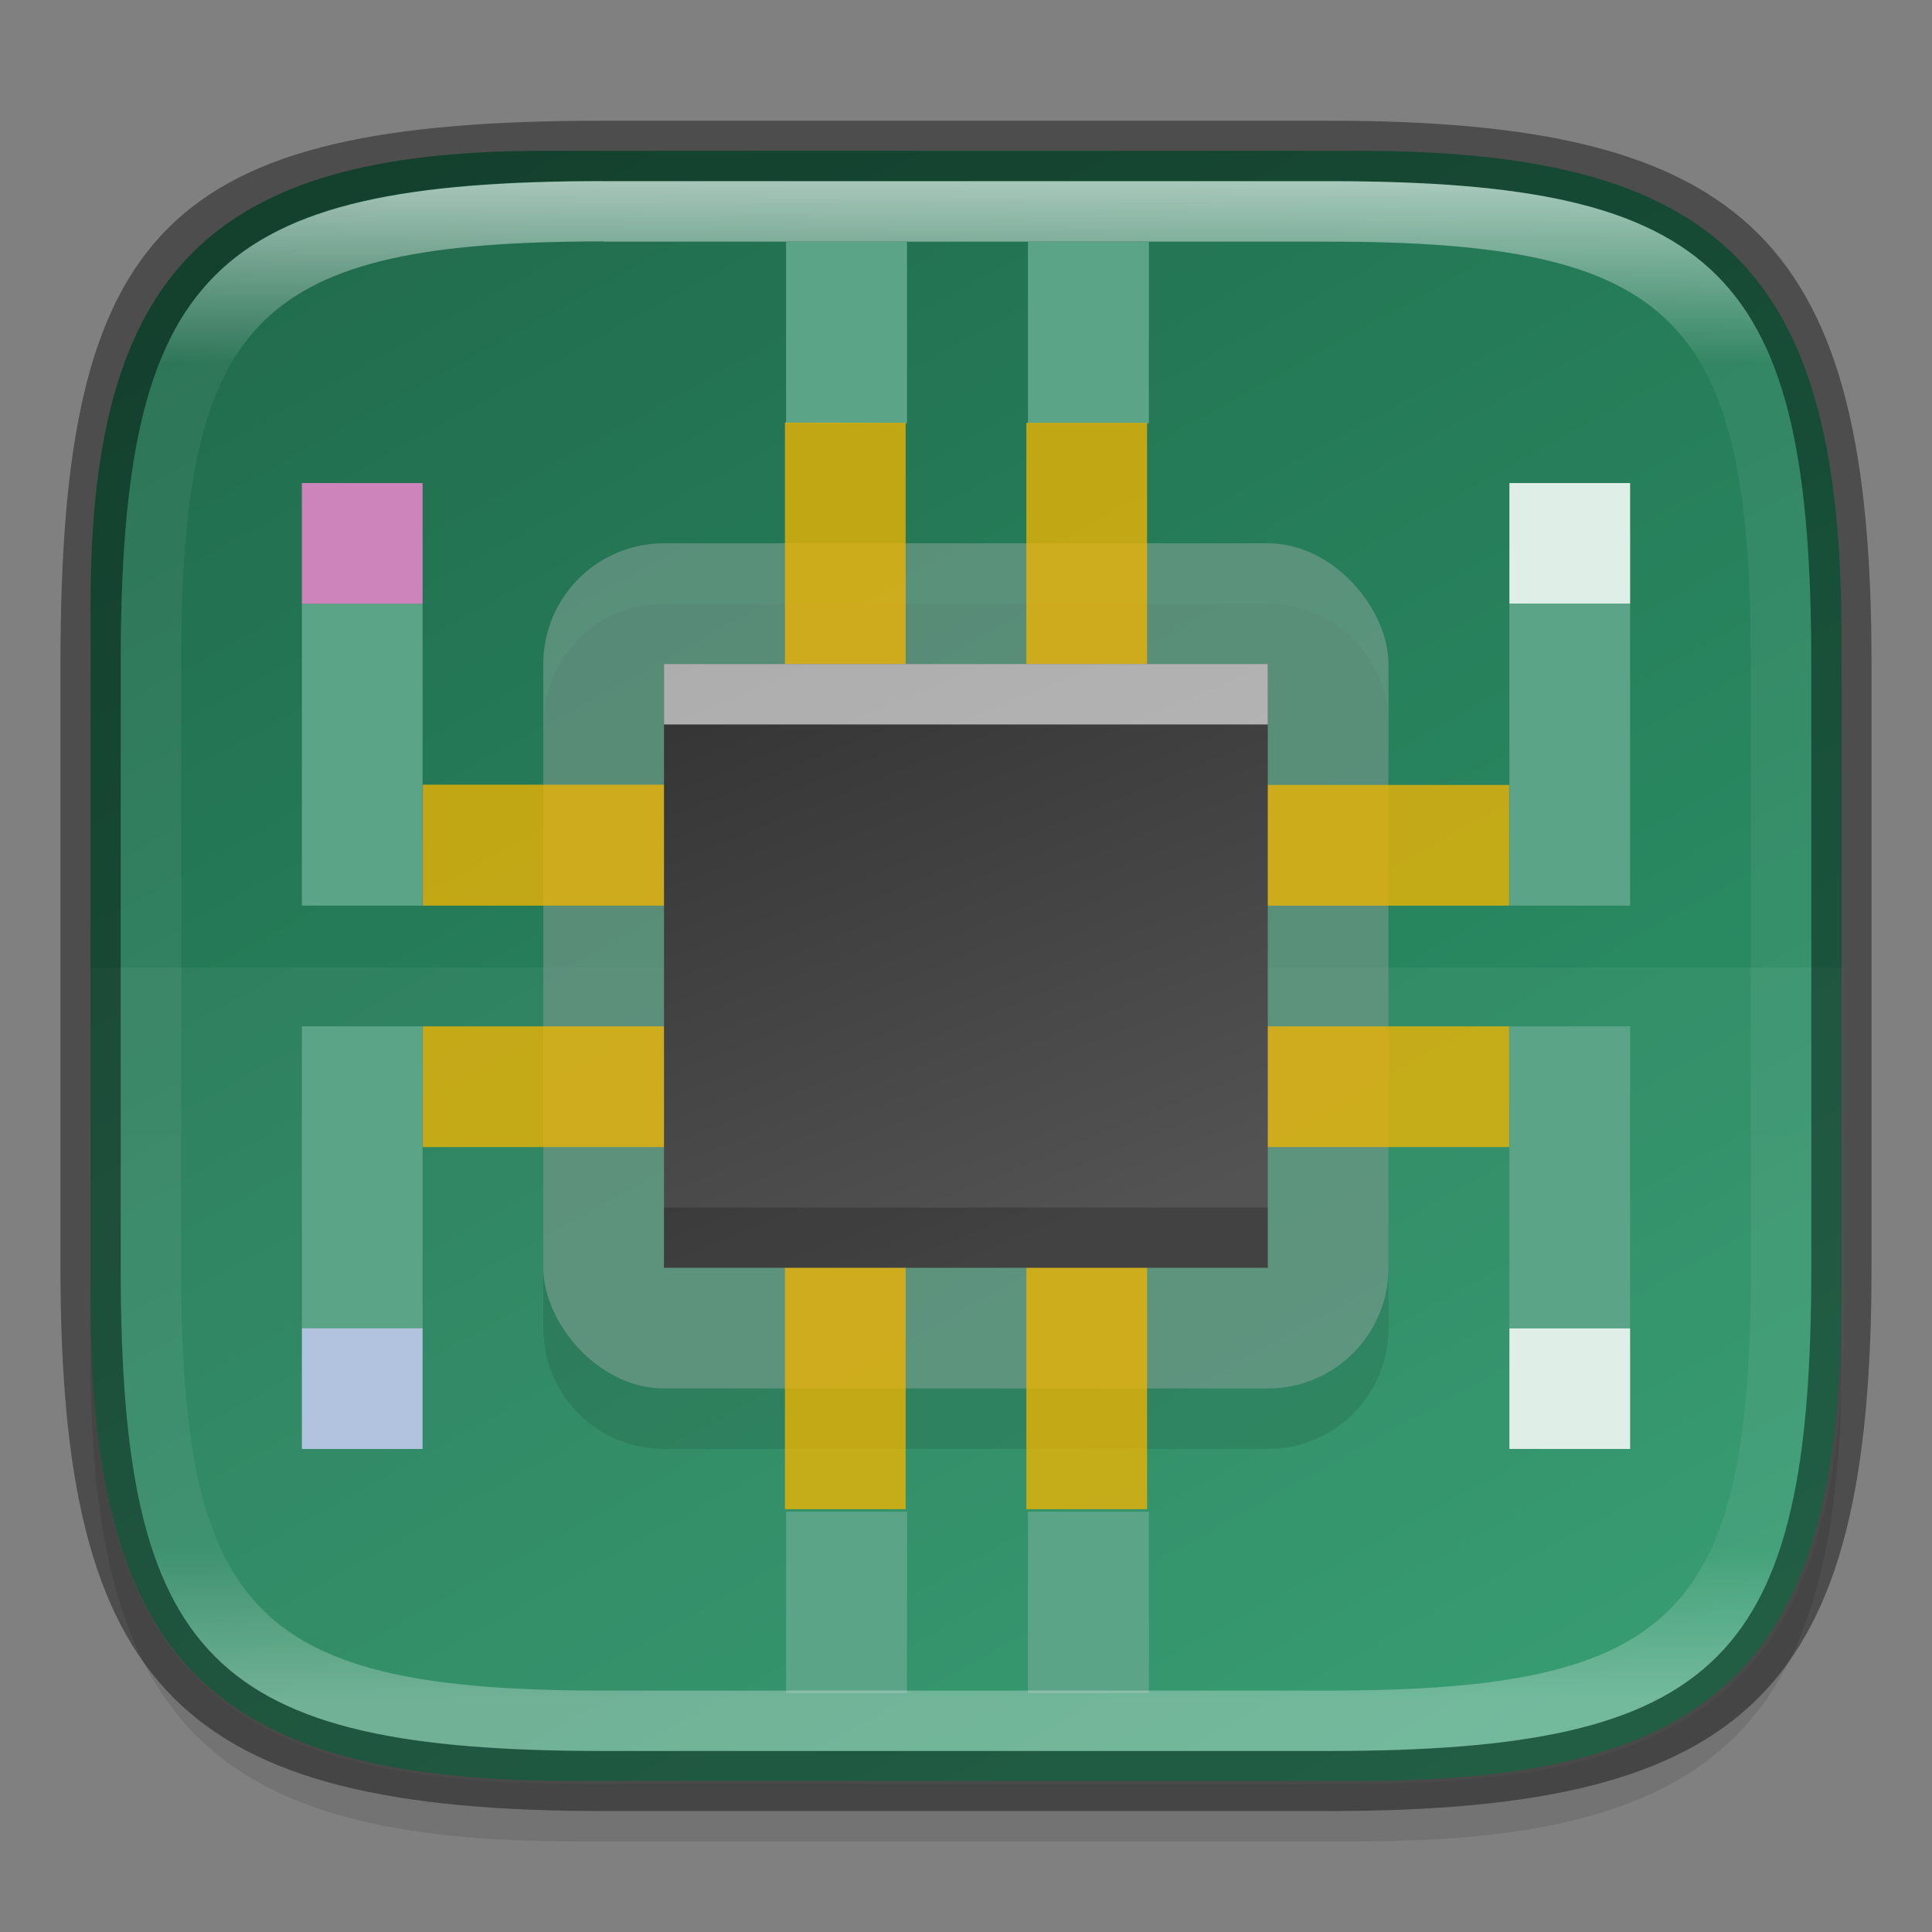 <?xml version="1.0" encoding="UTF-8" standalone="no"?>
<!-- Created with Inkscape (http://www.inkscape.org/) -->

<svg
   width="32"
   height="32"
   viewBox="0 0 8.467 8.467"
   version="1.1"
   id="svg2719"
   inkscape:version="1.1.2 (0a00cf5339, 2022-02-04)"
   sodipodi:docname="jockey.svg"
   xmlns:inkscape="http://www.inkscape.org/namespaces/inkscape"
   xmlns:sodipodi="http://sodipodi.sourceforge.net/DTD/sodipodi-0.dtd"
   xmlns:xlink="http://www.w3.org/1999/xlink"
   xmlns="http://www.w3.org/2000/svg"
   xmlns:svg="http://www.w3.org/2000/svg">
  <rect x="0" y="0" width="8.467" height="8.467" fill="#808080" stroke="none"/>
  <sodipodi:namedview
     id="namedview2721"
     pagecolor="#ffffff"
     bordercolor="#666666"
     borderopacity="1.0"
     inkscape:pageshadow="2"
     inkscape:pageopacity="0.0"
     inkscape:pagecheckerboard="0"
     inkscape:document-units="px"
     showgrid="false"
     units="px"
     inkscape:zoom="24.75"
     inkscape:cx="15.979798"
     inkscape:cy="16"
     inkscape:window-width="1920"
     inkscape:window-height="1010"
     inkscape:window-x="0"
     inkscape:window-y="0"
     inkscape:window-maximized="1"
     inkscape:current-layer="svg2719" />
  <defs
     id="defs2716">
    <linearGradient
       inkscape:collect="always"
       id="linearGradient2290">
      <stop
         style="stop-color:#216c4d;stop-opacity:1"
         offset="0"
         id="stop2286" />
      <stop
         style="stop-color:#2d976b;stop-opacity:1"
         offset="1"
         id="stop2288" />
    </linearGradient>
    <linearGradient
       inkscape:collect="always"
       id="linearGradient1871">
      <stop
         style="stop-color:#ffffff;stop-opacity:1;"
         offset="0"
         id="stop1867" />
      <stop
         style="stop-color:#ffffff;stop-opacity:0.1"
         offset="0.12"
         id="stop2515" />
      <stop
         style="stop-color:#ffffff;stop-opacity:0.102"
         offset="0.9"
         id="stop2581" />
      <stop
         style="stop-color:#ffffff;stop-opacity:0.502"
         offset="1"
         id="stop1869" />
    </linearGradient>
    <linearGradient
       inkscape:collect="always"
       xlink:href="#linearGradient1871"
       id="linearGradient16320"
       x1="10"
       y1="4"
       x2="10"
       y2="29.1"
       gradientUnits="userSpaceOnUse"
       gradientTransform="matrix(0.265,0,0,0.265,0,-0.265)" />
    <linearGradient
       inkscape:collect="always"
       xlink:href="#linearGradient2290"
       id="linearGradient2292"
       x1="2.117"
       y1="0.529"
       x2="6.203"
       y2="7.892"
       gradientUnits="userSpaceOnUse" />
    <linearGradient
       inkscape:collect="always"
       xlink:href="#linearGradient15706"
       id="linearGradient15708"
       x1="4.498"
       y1="4.101"
       x2="6.178"
       y2="8.396"
       gradientUnits="userSpaceOnUse"
       gradientTransform="matrix(0.675,0,0,0.704,-0.125,-0.166)" />
    <linearGradient
       inkscape:collect="always"
       id="linearGradient15706">
      <stop
         style="stop-color:#313131;stop-opacity:1;"
         offset="0"
         id="stop15702" />
      <stop
         style="stop-color:#535353;stop-opacity:1"
         offset="1"
         id="stop15704" />
    </linearGradient>
  </defs>
  <path
     id="rect18683"
     style="opacity:0.1;fill:#000000;stroke-width:0.265;stroke-linejoin:round"
     d="m 2.381,0.926 c -1.455,0 -1.984,0.529 -1.984,1.984 v 3.043 c 0,1.587 0.529,2.117 2.117,2.117 h 3.44 c 1.587,0 2.117,-0.529 2.117,-2.117 V 3.043 c 0,-1.587 -0.529,-2.117 -2.117,-2.117 z"
     sodipodi:nodetypes="sssssssss" />
  <path
     id="rect6397"
     style="fill:url(#linearGradient2292);fill-opacity:1;stroke-width:0.255;stroke-linejoin:round"
     d="M 0.397,2.646 C 0.397,1.191 0.926,0.661 2.381,0.661 h 3.572 c 1.587,-1e-8 2.117,0.529 2.117,2.117 l 10e-8,2.91 c 0,1.587 -0.529,2.117 -2.117,2.117 H 2.514 c -1.588,0 -2.117,-0.529 -2.117,-2.117 z"
     sodipodi:nodetypes="ccccccccc" />
  <path
     id="rect3455"
     style="opacity:0.05;fill:#ffffff;fill-opacity:1;stroke-width:1;stroke-linecap:round;stroke-linejoin:round"
     d="M 1.5 16 L 1.5 21.5 C 1.5 27.5 3.5 29.5 9.5 29.5 L 22.5 29.5 C 28.5 29.5 30.5 27.5 30.5 21.5 L 30.5 16 L 1.5 16 z "
     transform="scale(0.265)" />
  <path
     id="rect3921"
     style="opacity:0.1;stroke-width:0.265;stroke-linecap:round;stroke-linejoin:round"
     d="m 2.91,2.646 h 2.646 c 0.293,0 0.529,0.236 0.529,0.529 v 2.646 c 0,0.293 -0.236,0.529 -0.529,0.529 H 2.91 c -0.293,0 -0.529,-0.236 -0.529,-0.529 V 3.175 c 0,-0.293 0.236,-0.529 0.529,-0.529 z" />
  <path
     id="rect60"
     d="M 6.615,2.117 V 2.646 H 7.144 V 2.117 Z m 0,3.704 V 6.35 H 7.144 V 5.821 Z"
     style="stroke-width:0.265;fill:#e0eee8;fill-opacity:1" />
  <path
     id="rect2419"
     style="opacity:1;fill:#5ca487;fill-opacity:1;stroke-width:1;stroke-linecap:round;stroke-linejoin:round"
     d="M 13 4 L 13 7 L 15 7 L 15 4 L 13 4 z M 17 4 L 17 7 L 19 7 L 19 4 L 17 4 z M 13 25 L 13 28 L 15 28 L 15 25 L 13 25 z M 17 25 L 17 28 L 19 28 L 19 25 L 17 25 z "
     transform="scale(0.265)" />
  <path
     id="rect2419-7"
     style="fill:#5ca487;fill-opacity:1;stroke-width:0.265;stroke-linecap:round;stroke-linejoin:round"
     d="M 7.144,2.646 H 6.615 l -1e-7,1.323 H 7.144 Z m -1e-7,1.852 H 6.615 l 1e-7,1.323 H 7.144 Z M 1.852,2.646 H 1.323 V 3.969 h 0.529 z m 0,1.852 H 1.323 l 10e-8,1.323 h 0.529 z"
     sodipodi:nodetypes="cccccccccccccccccccc" />
  <rect
     style="opacity:1;fill:#cc84bb;fill-opacity:1;stroke-width:0.265;stroke-linecap:round;stroke-linejoin:round"
     id="rect2985"
     width="0.529"
     height="0.529"
     x="1.323"
     y="2.117" />
  <rect
     style="opacity:1;fill:#b2c3e0;fill-opacity:1;stroke-width:0.265;stroke-linecap:round;stroke-linejoin:round"
     id="rect3197"
     width="0.529"
     height="0.529"
     x="1.323"
     y="5.821" />
  <rect
     style="opacity:0.6;fill:#7ea193;fill-opacity:1;stroke-width:0.265;stroke-linecap:round;stroke-linejoin:round"
     id="rect3641"
     width="3.704"
     height="3.704"
     x="2.381"
     y="2.381"
     ry="0.529" />
  <path
     id="rect1032"
     style="opacity:0.8;fill:#eab305;fill-opacity:1;stroke-width:0.265;stroke-linecap:round;stroke-linejoin:round"
     d="m 3.44,1.852 v 1.587 h -1.587 V 3.969 h 1.587 v 0.529 h -1.587 v 0.529 h 1.587 v 1.587 H 3.969 v -1.587 h 0.529 v 1.587 h 0.529 v -1.587 h 1.587 V 4.498 h -1.587 V 3.969 h 1.587 V 3.44 h -1.587 v -1.587 H 4.498 v 1.587 H 3.969 v -1.587 z M 3.969,3.969 H 4.498 V 4.498 H 3.969 Z" />
  <path
     id="rect15502"
     style="fill:url(#linearGradient15708);stroke-width:0.182;stroke-linejoin:round"
     d="M 2.91,2.91 H 5.556 V 5.556 H 2.91 Z"
     sodipodi:nodetypes="ccccc" />
  <path
     id="rect16260"
     style="opacity:0.6;fill:#ffffff;stroke-width:0.224;stroke-linejoin:round"
     d="M 2.91,2.91 H 5.556 V 3.175 H 2.91 Z" />
  <path
     id="rect17096"
     style="opacity:0.2;fill:#000000;stroke-width:0.224;stroke-linejoin:round"
     d="M 2.91,5.292 H 5.556 V 5.556 H 2.91 Z" />
  <path
     id="rect2545"
     style="opacity:0.4;fill:#000000;stroke-width:0.388;stroke-linejoin:round"
     d="m 2.646,0.529 c -1.918,0 -2.381,0.463 -2.381,2.381 V 5.556 c 0,1.852 0.529,2.381 2.381,2.381 h 3.175 c 1.852,0 2.381,-0.529 2.381,-2.381 V 2.91 c 0,-1.852 -0.529,-2.381 -2.381,-2.381 z m 0,0.265 h 3.175 c 1.72,0 2.117,0.397 2.117,2.117 V 5.556 c 0,1.72 -0.397,2.117 -2.117,2.117 h -3.175 c -1.72,0 -2.117,-0.397 -2.117,-2.117 V 2.91 c 0,-1.72 0.397,-2.117 2.117,-2.117 z"
     sodipodi:nodetypes="ssssssssssssssssss" />
  <path
     id="rect13250"
     style="fill:url(#linearGradient16320);fill-opacity:1;stroke-width:0.265;stroke-linejoin:round;opacity:0.6"
     d="m 2.646,0.794 c -1.72,0 -2.117,0.397 -2.117,2.117 v 2.646 c 0,1.72 0.397,2.117 2.117,2.117 h 3.175 c 1.72,0 2.117,-0.397 2.117,-2.117 V 2.91 C 7.937,1.191 7.541,0.794 5.821,0.794 Z m 0,0.265 h 3.175 c 1.521,0 1.852,0.331 1.852,1.852 v 2.646 c 0,1.521 -0.331,1.852 -1.852,1.852 h -3.175 c -1.521,0 -1.852,-0.331 -1.852,-1.852 V 2.91 c 0,-1.521 0.331,-1.852 1.852,-1.852 z"
     sodipodi:nodetypes="ssssssssssssssssss" />
</svg>
